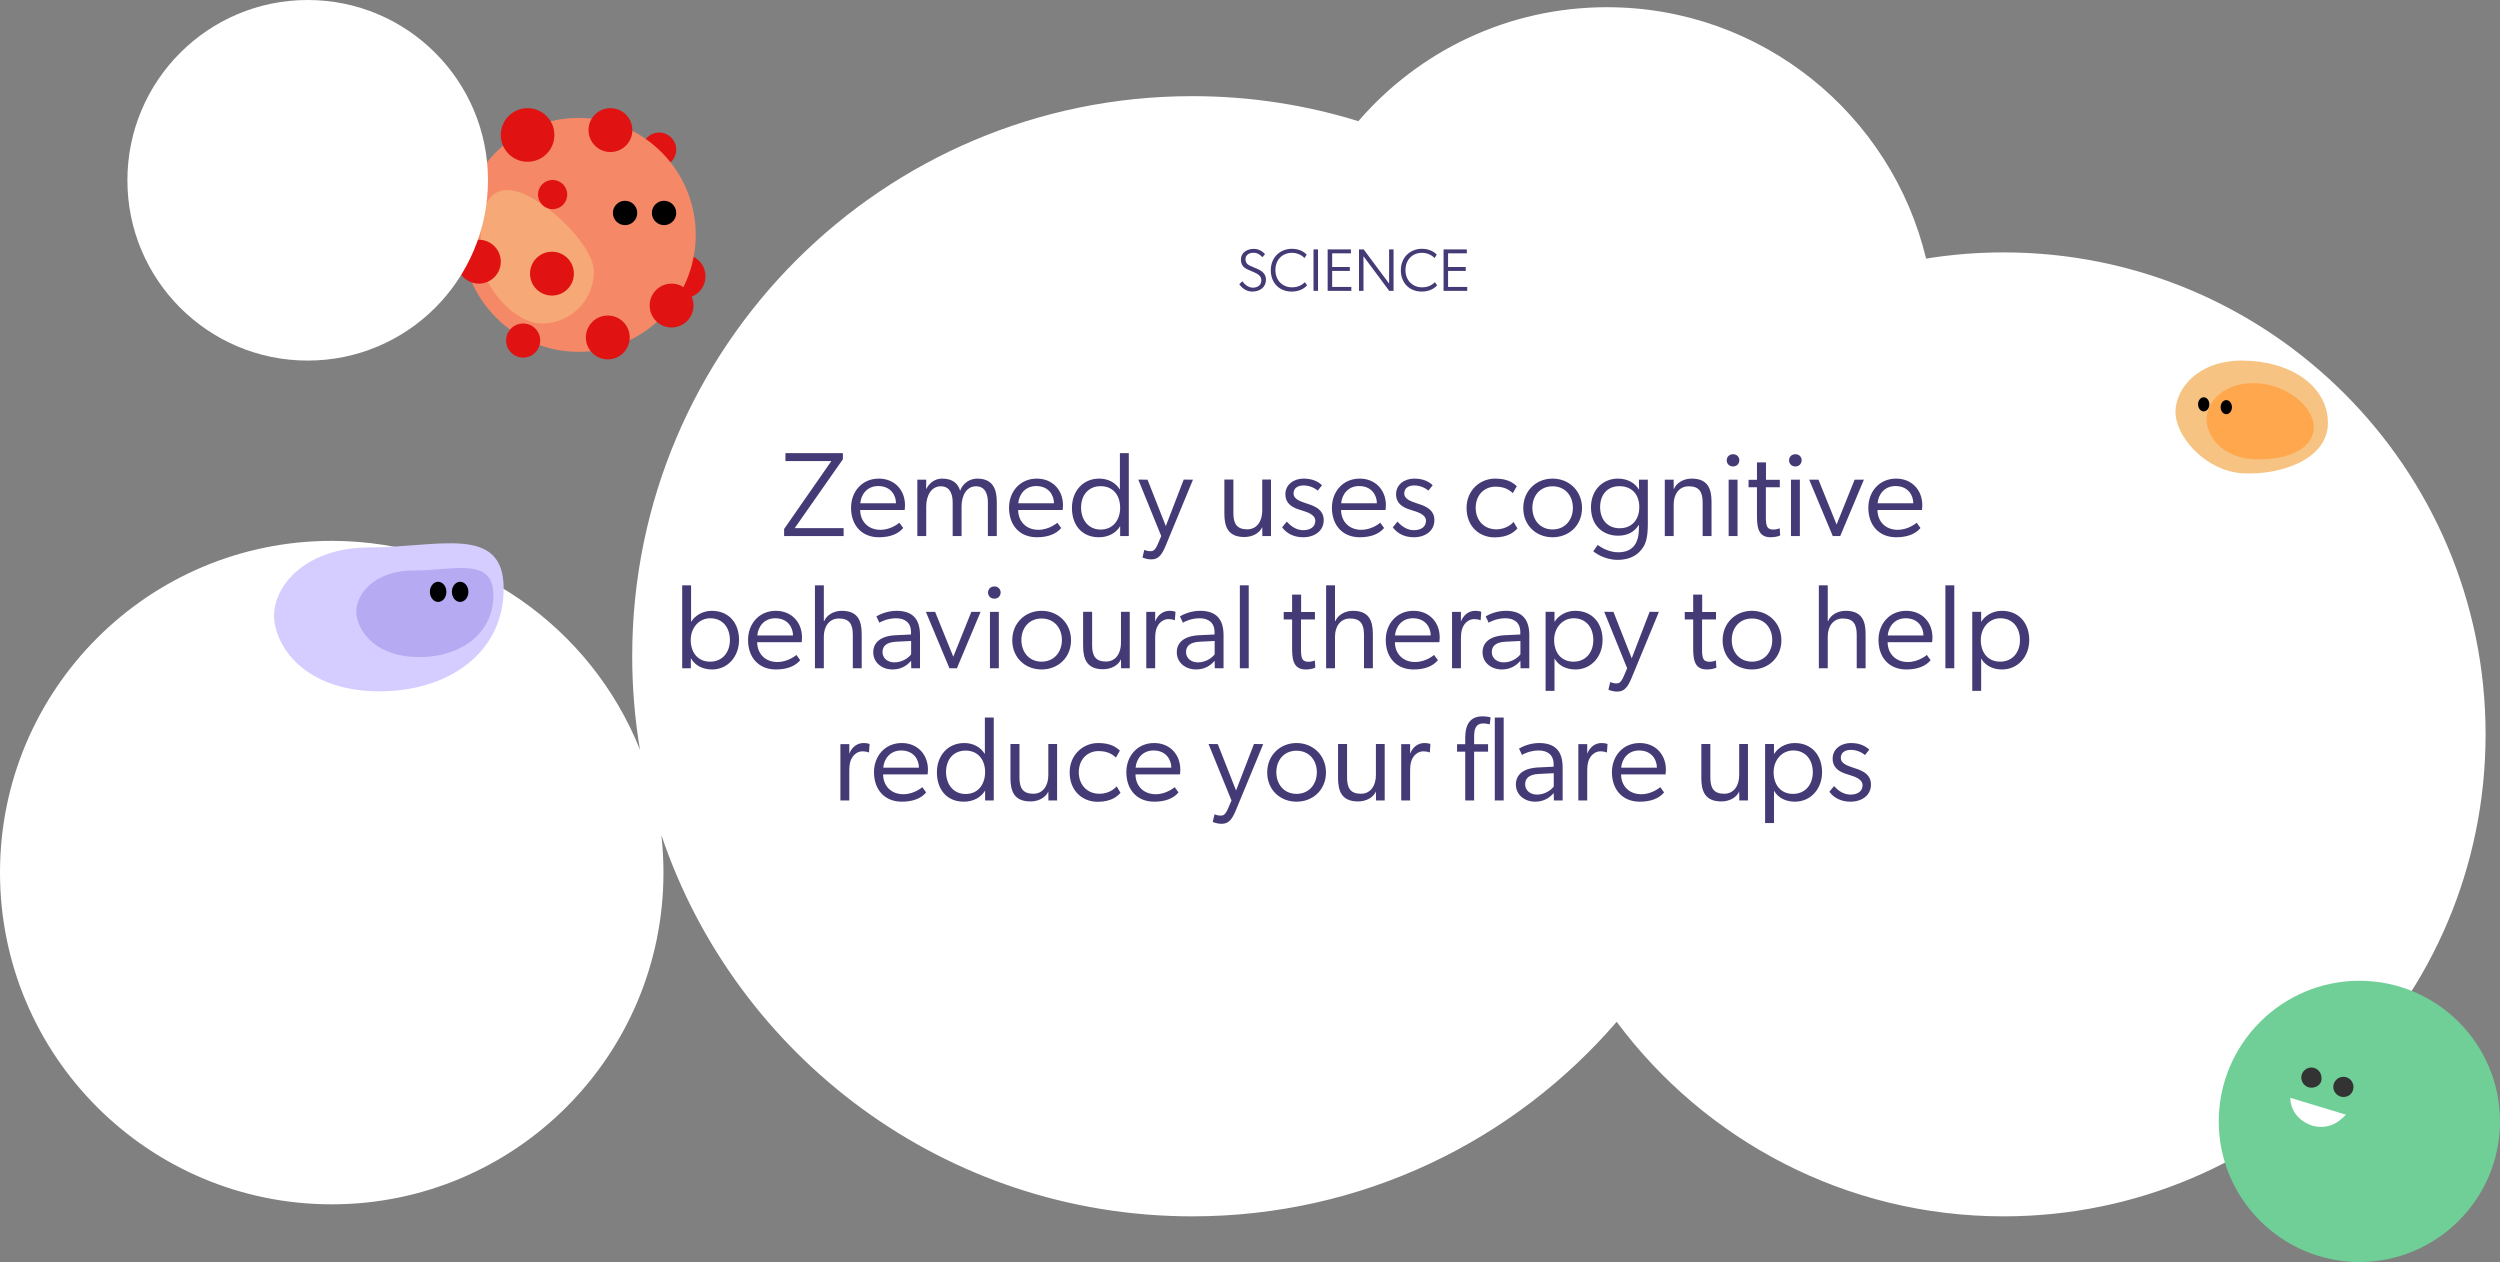 <svg width="1040" height="525" viewBox="0 0 1040 525" fill="none" xmlns="http://www.w3.org/2000/svg">
<rect x="0" y="0" width="1040" height="525" fill="#808080" stroke="none"/>
<circle r="9.123" transform="matrix(-1 0 0 1 284.353 114.943)" fill="#E01212"/>
<circle r="7.096" transform="matrix(-1 0 0 1 274.216 62.232)" fill="#E01212"/>
<circle r="9.123" transform="matrix(-1 0 0 1 193.123 82.506)" fill="#E01212"/>
<circle r="48.656" transform="matrix(-1 0 0 1 240.766 97.71)" fill="#F58967"/>
<circle r="11.15" transform="matrix(-1 0 0 1 219.479 56.15)" fill="#E01212"/>
<path d="M199.903 106.337C199.903 118.246 213.56 134.571 225.469 134.571C237.378 134.571 247.032 124.917 247.032 113.008C247.032 101.099 223.171 79.076 211.262 79.076C199.352 79.076 199.903 94.428 199.903 106.337Z" fill="#F6A976"/>
<circle r="9.123" transform="matrix(-1 0 0 1 252.838 140.377)" fill="#E01212"/>
<circle r="9.123" transform="matrix(-1 0 0 1 279.377 127.108)" fill="#E01212"/>
<circle r="7.096" transform="matrix(-1 0 0 1 217.635 141.667)" fill="#E01212"/>
<circle r="5.068" transform="matrix(-1 0 0 1 276.243 88.588)" fill="black"/>
<circle r="5.068" transform="matrix(-1 0 0 1 260.025 88.588)" fill="black"/>
<circle r="9.123" transform="matrix(-1 0 0 1 229.614 113.837)" fill="#E01212"/>
<circle r="9.123" transform="matrix(-1 0 0 1 199.205 108.861)" fill="#E01212"/>
<circle r="9.123" transform="matrix(-1 0 0 1 253.943 54.123)" fill="#E01212"/>
<circle r="6.082" transform="matrix(-1 0 0 1 229.893 80.939)" fill="#E01212"/>
<circle cx="128" cy="75" r="75" transform="rotate(-180 128 75)" fill="white"/>
<path fill-rule="evenodd" clip-rule="evenodd" d="M801.248 107.58C786.875 47.591 732.895 3 668.5 3C627.159 3 590.11 21.378 565.079 50.41C543.252 43.644 520.051 40 496 40C367.318 40 263 144.318 263 273C263 286.258 264.107 299.258 266.235 311.912C245.929 260.987 196.167 225 138 225C61.785 225 0 286.785 0 363C0 439.215 61.785 501 138 501C214.215 501 276 439.215 276 363C276 357.721 275.704 352.512 275.127 347.387C306.168 439.593 393.329 506 496 506C566.569 506 629.811 474.628 672.539 425.069C709.083 474.184 767.576 506 833.5 506C944.233 506 1034 416.233 1034 305.5C1034 194.767 944.233 105 833.5 105C822.521 105 811.748 105.882 801.248 107.58Z" fill="white"/>
<path d="M326.194 223H350.944V219.7H330.594L350.644 191.05V188.5H326.744V191.8H345.844L326.194 220.05V223ZM375.735 219.65L374.135 217.45C374.135 217.45 370.835 220.4 366.235 220.4C361.235 220.4 357.885 217 357.835 212.15H376.335C376.335 212.15 376.485 211.05 376.485 210.2C376.485 203.75 372.035 199.1 365.585 199.1C358.585 199.1 354.035 204.55 354.035 211.2C354.035 218.75 358.685 223.5 365.585 223.5C370.185 223.5 373.585 222.2 375.735 219.65ZM372.735 209.35H357.885C358.185 205.7 360.735 202.15 365.435 202.2C370.585 202.25 372.735 206.05 372.735 209.35ZM399.412 204.15C398.562 201.25 396.462 199.1 391.862 199.1C389.012 199.1 386.562 200.9 385.412 203.3H385.262L385.312 199.55H381.612V223H385.312V210.65C385.312 206.05 387.512 202.3 391.362 202.3C395.562 202.3 396.312 206.2 396.312 209.05V223H400.012V210.65C400.012 206.05 402.162 202.3 406.012 202.3C410.212 202.3 410.962 206.2 410.962 209.05V223H414.662V208.85C414.662 203.95 413.362 199.1 406.512 199.1C403.212 199.1 400.412 201.25 399.412 204.15ZM441.457 219.65L439.857 217.45C439.857 217.45 436.557 220.4 431.957 220.4C426.957 220.4 423.607 217 423.557 212.15H442.057C442.057 212.15 442.207 211.05 442.207 210.2C442.207 203.75 437.757 199.1 431.307 199.1C424.307 199.1 419.757 204.55 419.757 211.2C419.757 218.75 424.407 223.5 431.307 223.5C435.907 223.5 439.307 222.2 441.457 219.65ZM438.457 209.35H423.607C423.907 205.7 426.457 202.15 431.157 202.2C436.307 202.25 438.457 206.05 438.457 209.35ZM465.979 223H469.579V188.5H465.879V203.55H465.779C464.079 200.75 460.929 199.1 457.329 199.1C450.429 199.1 445.929 204.35 445.929 211.3C445.929 218.35 449.979 223.5 457.129 223.5C461.079 223.5 464.229 221.75 465.929 218.95H465.979V223ZM457.879 220.3C452.729 220.3 449.729 216.2 449.729 211.15C449.729 206.05 452.729 202.25 457.879 202.25C463.079 202.25 465.979 206.1 465.979 211.2C465.979 216.25 463.079 220.3 457.879 220.3ZM483.076 223L481.776 226.05C480.426 229.25 479.576 229.3 478.376 229.3C477.326 229.3 476.026 228.75 476.026 228.75L475.276 231.9C475.276 231.9 476.826 232.7 478.926 232.7C481.426 232.7 483.026 231.55 484.826 227.25L496.276 199.55L492.426 199.5L484.976 218.85L477.376 199.55L473.526 199.5L483.076 223ZM525.088 199.5V212.5C525.088 216.6 523.038 220.2 518.838 220.2C514.488 220.2 513.088 217.8 513.088 213.45V199.5H509.338V213.7C509.338 219.3 510.988 223.4 517.688 223.4C521.038 223.4 524.038 221.75 525.088 219.25L525.138 223H528.738V199.5H525.088ZM535.316 217L533.366 219.35C535.116 221.85 538.216 223.5 542.066 223.5C546.916 223.5 550.666 220.85 550.666 216.35C550.666 211.3 545.466 210.1 543.116 209.3C540.516 208.45 538.116 207.45 538.116 205.3C538.116 203.1 539.816 201.95 542.266 201.95C544.366 201.95 546.516 202.7 548.166 204.1L549.966 201.85C548.316 200.35 546.066 199.1 542.266 199.1C538.466 199.1 534.716 201.35 534.716 205.65C534.716 210.6 539.716 211.75 541.416 212.3C543.216 212.9 547.166 213.85 547.166 216.65C547.166 219.45 544.716 220.55 542.166 220.55C539.916 220.55 537.566 219.55 535.316 217ZM575.783 219.65L574.183 217.45C574.183 217.45 570.883 220.4 566.283 220.4C561.283 220.4 557.933 217 557.883 212.15H576.383C576.383 212.15 576.533 211.05 576.533 210.2C576.533 203.75 572.083 199.1 565.633 199.1C558.633 199.1 554.083 204.55 554.083 211.2C554.083 218.75 558.733 223.5 565.633 223.5C570.233 223.5 573.633 222.2 575.783 219.65ZM572.783 209.35H557.933C558.233 205.7 560.783 202.15 565.483 202.2C570.633 202.25 572.783 206.05 572.783 209.35ZM581.361 217L579.411 219.35C581.161 221.85 584.261 223.5 588.111 223.5C592.961 223.5 596.711 220.85 596.711 216.35C596.711 211.3 591.511 210.1 589.161 209.3C586.561 208.45 584.161 207.45 584.161 205.3C584.161 203.1 585.861 201.95 588.311 201.95C590.411 201.95 592.561 202.7 594.211 204.1L596.011 201.85C594.361 200.35 592.111 199.1 588.311 199.1C584.511 199.1 580.761 201.35 580.761 205.65C580.761 210.6 585.761 211.75 587.461 212.3C589.261 212.9 593.211 213.85 593.211 216.65C593.211 219.45 590.761 220.55 588.211 220.55C585.961 220.55 583.611 219.55 581.361 217ZM631.239 219.8L629.639 217.1C629.639 217.1 627.289 220.2 622.439 220.2C617.489 220.2 613.889 216.6 613.889 211.25C613.889 205.85 617.539 202.45 622.089 202.45C625.739 202.45 627.789 203.7 629.339 205.15L630.989 202.25C629.389 200.8 627.139 199.1 621.939 199.1C615.739 199.1 610.089 203.9 610.089 211.3C610.089 219.05 615.439 223.55 621.739 223.55C627.639 223.55 630.139 221.05 631.239 219.8ZM645.873 223.5C652.723 223.5 658.123 218.55 658.123 211.35C658.123 204.2 652.723 199.1 645.873 199.1C639.023 199.1 633.673 204.2 633.673 211.35C633.673 218.55 639.023 223.5 645.873 223.5ZM645.873 220.25C640.673 220.25 637.473 216.25 637.473 211.25C637.473 206.2 640.673 202.3 645.873 202.3C651.073 202.3 654.323 206.2 654.323 211.25C654.323 216.25 651.073 220.25 645.873 220.25ZM681.797 218.4V219.7C681.797 225.55 679.597 229.75 673.147 229.75C669.497 229.75 666.197 227.9 664.647 226.7L662.797 229.35C663.147 229.6 667.047 232.9 672.947 232.9C678.897 232.9 681.747 230.2 683.247 228.1C684.747 226.05 685.497 223.25 685.497 218V199.55H681.797L681.847 203.6H681.747C680.297 201.15 677.347 199.1 673.047 199.1C666.947 199.1 661.847 203.65 661.847 211C661.847 218.8 666.947 222.85 673.147 222.85C677.147 222.85 679.997 221.2 681.697 218.4H681.797ZM673.797 219.75C668.497 219.75 665.647 215.85 665.647 210.95C665.647 206.1 668.397 202.25 673.697 202.25C678.747 202.25 681.947 205.6 681.947 210.95C681.947 215.85 679.147 219.75 673.797 219.75ZM703.7 199.1C700.35 199.1 697.45 200.85 696.4 203.35H696.25V199.55H692.55V223H696.25V209.8C696.25 205.75 698.35 202.3 702.55 202.3C706.9 202.3 708.3 204.7 708.3 209.05V223H712V208.8C712 203.2 710.4 199.1 703.7 199.1ZM723.568 191.5C723.568 190.05 722.468 188.95 720.968 188.95C719.418 188.95 718.318 190.05 718.318 191.5C718.318 192.95 719.418 194.05 720.968 194.05C722.468 194.05 723.518 192.95 723.568 191.5ZM719.118 223H722.818V199.55H719.118V223ZM740.55 222.75L740.35 219.75C740.35 219.75 739.2 220.3 737.75 220.3C736.65 220.3 735.75 220 735.35 219.4C734.6 218.3 734.6 216.65 734.6 214.75V202.7H740.4V199.6H734.65V192.35H730.9V199.6H727.4V202.7H730.9V214C730.9 218.25 730.9 223.5 736.5 223.5C738.1 223.5 739.45 223.25 740.55 222.75ZM749.496 191.5C749.496 190.05 748.396 188.95 746.896 188.95C745.346 188.95 744.246 190.05 744.246 191.5C744.246 192.95 745.346 194.05 746.896 194.05C748.396 194.05 749.446 192.95 749.496 191.5ZM745.046 223H748.746V199.55H745.046V223ZM762.428 223H765.528L775.378 199.55H771.528L764.028 218.2L756.478 199.55H752.628L762.428 223ZM798.928 219.65L797.328 217.45C797.328 217.45 794.028 220.4 789.428 220.4C784.428 220.4 781.078 217 781.028 212.15H799.528C799.528 212.15 799.678 211.05 799.678 210.2C799.678 203.75 795.228 199.1 788.778 199.1C781.778 199.1 777.228 204.55 777.228 211.2C777.228 218.75 781.878 223.5 788.778 223.5C793.378 223.5 796.778 222.2 798.928 219.65ZM795.928 209.35H781.078C781.378 205.7 783.928 202.15 788.628 202.2C793.778 202.25 795.928 206.05 795.928 209.35ZM283.791 278H287.391V273.95H287.491C289.291 277.1 292.741 278.5 296.191 278.5C302.741 278.5 307.441 273.15 307.441 266.2C307.441 259.25 303.291 254.1 296.091 254.1C291.941 254.1 288.841 256.45 287.541 258.65H287.491V243.5H283.791V278ZM295.391 275.25C290.191 275.25 287.341 271.3 287.341 266.25C287.341 261.15 290.791 257.2 295.491 257.2C300.691 257.2 303.641 261.15 303.641 266.25C303.641 271.3 300.591 275.25 295.391 275.25ZM332.888 274.65L331.288 272.45C331.288 272.45 327.988 275.4 323.388 275.4C318.388 275.4 315.038 272 314.988 267.15H333.488C333.488 267.15 333.638 266.05 333.638 265.2C333.638 258.75 329.188 254.1 322.738 254.1C315.738 254.1 311.188 259.55 311.188 266.2C311.188 273.75 315.838 278.5 322.738 278.5C327.338 278.5 330.738 277.2 332.888 274.65ZM329.888 264.35H315.038C315.338 260.7 317.888 257.15 322.588 257.2C327.738 257.25 329.888 261.05 329.888 264.35ZM350.166 254.1C346.816 254.1 343.916 255.85 342.866 258.35H342.716V243.5H339.016V278H342.716V264.8C342.716 260.75 344.816 257.3 349.016 257.3C353.366 257.3 354.766 259.7 354.766 264.05V278H358.466V263.8C358.466 258.2 356.866 254.1 350.166 254.1ZM379.075 278H382.725V264.25C382.725 257.65 379.775 254.1 372.925 254.1C369.225 254.1 366.125 255.5 364.575 256.4L365.825 259.05C366.475 258.6 369.275 257.2 372.775 257.2C376.325 257.2 378.975 258.95 378.975 262.9V263.95L372.625 264.25C366.225 264.55 363.275 267.35 363.275 271.35C363.275 275.65 366.875 278.5 371.325 278.5C375.775 278.5 378.125 275.9 379.025 274.9L379.075 278ZM379.025 266.65V272.2C377.925 273.7 375.275 275.55 372.075 275.55C369.075 275.55 367.125 273.65 367.125 271.3C367.125 268.9 368.575 267.15 372.925 266.95L379.025 266.65ZM394.971 278H398.071L407.921 254.55H404.071L396.571 273.2L389.021 254.55H385.171L394.971 278ZM416.268 246.5C416.268 245.05 415.168 243.95 413.668 243.95C412.118 243.95 411.018 245.05 411.018 246.5C411.018 247.95 412.118 249.05 413.668 249.05C415.168 249.05 416.218 247.95 416.268 246.5ZM411.818 278H415.518V254.55H411.818V278ZM433.3 278.5C440.15 278.5 445.55 273.55 445.55 266.35C445.55 259.2 440.15 254.1 433.3 254.1C426.45 254.1 421.1 259.2 421.1 266.35C421.1 273.55 426.45 278.5 433.3 278.5ZM433.3 275.25C428.1 275.25 424.9 271.25 424.9 266.25C424.9 261.2 428.1 257.3 433.3 257.3C438.5 257.3 441.75 261.2 441.75 266.25C441.75 271.25 438.5 275.25 433.3 275.25ZM466.324 254.5V267.5C466.324 271.6 464.274 275.2 460.074 275.2C455.724 275.2 454.324 272.8 454.324 268.45V254.5H450.574V268.7C450.574 274.3 452.224 278.4 458.924 278.4C462.274 278.4 465.274 276.75 466.324 274.25L466.374 278H469.974V254.5H466.324ZM476.852 278H480.552V265.85C480.552 262.3 481.152 260.95 482.102 259.6C482.502 259.05 483.902 257.55 486.052 257.55C486.752 257.55 487.802 257.65 488.602 258C488.652 258 488.752 258 488.752 258L489.002 254.5C489.002 254.5 488.052 254.1 486.502 254.1C483.902 254.1 481.652 255.7 480.552 258.55V254.55H476.852V278ZM505.344 278H508.994V264.25C508.994 257.65 506.044 254.1 499.194 254.1C495.494 254.1 492.394 255.5 490.844 256.4L492.094 259.05C492.744 258.6 495.544 257.2 499.044 257.2C502.594 257.2 505.244 258.95 505.244 262.9V263.95L498.894 264.25C492.494 264.55 489.544 267.35 489.544 271.35C489.544 275.65 493.144 278.5 497.594 278.5C502.044 278.5 504.394 275.9 505.294 274.9L505.344 278ZM505.294 266.65V272.2C504.194 273.7 501.544 275.55 498.344 275.55C495.344 275.55 493.394 273.65 493.394 271.3C493.394 268.9 494.844 267.15 499.194 266.95L505.294 266.65ZM515.773 278H519.473V243.5H515.773V278ZM547.166 277.75L546.966 274.75C546.966 274.75 545.816 275.3 544.366 275.3C543.266 275.3 542.366 275 541.966 274.4C541.216 273.3 541.216 271.65 541.216 269.75V257.7H547.016V254.6H541.266V247.35H537.516V254.6H534.016V257.7H537.516V269C537.516 273.25 537.516 278.5 543.116 278.5C544.716 278.5 546.066 278.25 547.166 277.75ZM562.812 254.1C559.462 254.1 556.562 255.85 555.512 258.35H555.362V243.5H551.662V278H555.362V264.8C555.362 260.75 557.462 257.3 561.662 257.3C566.012 257.3 567.412 259.7 567.412 264.05V278H571.112V263.8C571.112 258.2 569.512 254.1 562.812 254.1ZM598.171 274.65L596.571 272.45C596.571 272.45 593.271 275.4 588.671 275.4C583.671 275.4 580.321 272 580.271 267.15H598.771C598.771 267.15 598.921 266.05 598.921 265.2C598.921 258.75 594.471 254.1 588.021 254.1C581.021 254.1 576.471 259.55 576.471 266.2C576.471 273.75 581.121 278.5 588.021 278.5C592.621 278.5 596.021 277.2 598.171 274.65ZM595.171 264.35H580.321C580.621 260.7 583.171 257.15 587.871 257.2C593.021 257.25 595.171 261.05 595.171 264.35ZM604.049 278H607.749V265.85C607.749 262.3 608.349 260.95 609.299 259.6C609.699 259.05 611.099 257.55 613.249 257.55C613.949 257.55 614.999 257.65 615.799 258C615.849 258 615.949 258 615.949 258L616.199 254.5C616.199 254.5 615.249 254.1 613.699 254.1C611.099 254.1 608.849 255.7 607.749 258.55V254.55H604.049V278ZM632.541 278H636.191V264.25C636.191 257.65 633.241 254.1 626.391 254.1C622.691 254.1 619.591 255.5 618.041 256.4L619.291 259.05C619.941 258.6 622.741 257.2 626.241 257.2C629.791 257.2 632.441 258.95 632.441 262.9V263.95L626.091 264.25C619.691 264.55 616.741 267.35 616.741 271.35C616.741 275.65 620.341 278.5 624.791 278.5C629.241 278.5 631.591 275.9 632.491 274.9L632.541 278ZM632.491 266.65V272.2C631.391 273.7 628.741 275.55 625.541 275.55C622.541 275.55 620.591 273.65 620.591 271.3C620.591 268.9 622.041 267.15 626.391 266.95L632.491 266.65ZM642.971 287.4H646.671V273.95L646.721 274C648.521 277.15 651.921 278.5 655.371 278.5C661.921 278.5 666.671 273.2 666.671 266.25C666.671 259.3 662.471 254.1 655.271 254.1C651.121 254.1 648.021 256.45 646.721 258.65H646.671V254.5H642.971V287.4ZM654.571 275.25C649.321 275.25 646.521 271.3 646.521 266.25C646.521 261.15 649.971 257.2 654.671 257.2C659.871 257.2 662.821 261.15 662.821 266.25C662.821 271.3 659.771 275.25 654.571 275.25ZM676.899 278L675.599 281.05C674.249 284.25 673.399 284.3 672.199 284.3C671.149 284.3 669.849 283.75 669.849 283.75L669.099 286.9C669.099 286.9 670.649 287.7 672.749 287.7C675.249 287.7 676.849 286.55 678.649 282.25L690.099 254.55L686.249 254.5L678.799 273.85L671.199 254.55L667.349 254.5L676.899 278ZM714.012 277.75L713.812 274.75C713.812 274.75 712.662 275.3 711.212 275.3C710.112 275.3 709.212 275 708.812 274.4C708.062 273.3 708.062 271.65 708.062 269.75V257.7H713.862V254.6H708.112V247.35H704.362V254.6H700.862V257.7H704.362V269C704.362 273.25 704.362 278.5 709.962 278.5C711.562 278.5 712.912 278.25 714.012 277.75ZM728.808 278.5C735.658 278.5 741.058 273.55 741.058 266.35C741.058 259.2 735.658 254.1 728.808 254.1C721.958 254.1 716.608 259.2 716.608 266.35C716.608 273.55 721.958 278.5 728.808 278.5ZM728.808 275.25C723.608 275.25 720.408 271.25 720.408 266.25C720.408 261.2 723.608 257.3 728.808 257.3C734.008 257.3 737.258 261.2 737.258 266.25C737.258 271.25 734.008 275.25 728.808 275.25ZM767.793 254.1C764.443 254.1 761.543 255.85 760.493 258.35H760.343V243.5H756.643V278H760.343V264.8C760.343 260.75 762.443 257.3 766.643 257.3C770.993 257.3 772.393 259.7 772.393 264.05V278H776.093V263.8C776.093 258.2 774.493 254.1 767.793 254.1ZM803.152 274.65L801.552 272.45C801.552 272.45 798.252 275.4 793.652 275.4C788.652 275.4 785.302 272 785.252 267.15H803.752C803.752 267.15 803.902 266.05 803.902 265.2C803.902 258.75 799.452 254.1 793.002 254.1C786.002 254.1 781.452 259.55 781.452 266.2C781.452 273.75 786.102 278.5 793.002 278.5C797.602 278.5 801.002 277.2 803.152 274.65ZM800.152 264.35H785.302C785.602 260.7 788.152 257.15 792.852 257.2C798.002 257.25 800.152 261.05 800.152 264.35ZM809.279 278H812.979V243.5H809.279V278ZM820.461 287.4H824.161V273.95L824.211 274C826.011 277.15 829.411 278.5 832.861 278.5C839.411 278.5 844.161 273.2 844.161 266.25C844.161 259.3 839.961 254.1 832.761 254.1C828.611 254.1 825.511 256.45 824.211 258.65H824.161V254.5H820.461V287.4ZM832.061 275.25C826.811 275.25 824.011 271.3 824.011 266.25C824.011 261.15 827.461 257.2 832.161 257.2C837.361 257.2 840.311 261.15 840.311 266.25C840.311 271.3 837.261 275.25 832.061 275.25ZM349.605 333H353.305V320.85C353.305 317.3 353.905 315.95 354.855 314.6C355.255 314.05 356.655 312.55 358.805 312.55C359.505 312.55 360.555 312.65 361.355 313C361.405 313 361.505 313 361.505 313L361.755 309.5C361.755 309.5 360.805 309.1 359.255 309.1C356.655 309.1 354.405 310.7 353.305 313.55V309.55H349.605V333ZM385.28 329.65L383.68 327.45C383.68 327.45 380.38 330.4 375.78 330.4C370.78 330.4 367.43 327 367.38 322.15H385.88C385.88 322.15 386.03 321.05 386.03 320.2C386.03 313.75 381.58 309.1 375.13 309.1C368.13 309.1 363.58 314.55 363.58 321.2C363.58 328.75 368.23 333.5 375.13 333.5C379.73 333.5 383.13 332.2 385.28 329.65ZM382.28 319.35H367.43C367.73 315.7 370.28 312.15 374.98 312.2C380.13 312.25 382.28 316.05 382.28 319.35ZM409.802 333H413.402V298.5H409.702V313.55H409.602C407.902 310.75 404.752 309.1 401.152 309.1C394.252 309.1 389.752 314.35 389.752 321.3C389.752 328.35 393.802 333.5 400.952 333.5C404.902 333.5 408.052 331.75 409.752 328.95H409.802V333ZM401.702 330.3C396.552 330.3 393.552 326.2 393.552 321.15C393.552 316.05 396.552 312.25 401.702 312.25C406.902 312.25 409.802 316.1 409.802 321.2C409.802 326.25 406.902 330.3 401.702 330.3ZM436.099 309.5V322.5C436.099 326.6 434.049 330.2 429.849 330.2C425.499 330.2 424.099 327.8 424.099 323.45V309.5H420.349V323.7C420.349 329.3 421.999 333.4 428.699 333.4C432.049 333.4 435.049 331.75 436.099 329.25L436.149 333H439.749V309.5H436.099ZM466.127 329.8L464.527 327.1C464.527 327.1 462.177 330.2 457.327 330.2C452.377 330.2 448.777 326.6 448.777 321.25C448.777 315.85 452.427 312.45 456.977 312.45C460.627 312.45 462.677 313.7 464.227 315.15L465.877 312.25C464.277 310.8 462.027 309.1 456.827 309.1C450.627 309.1 444.977 313.9 444.977 321.3C444.977 329.05 450.327 333.55 456.627 333.55C462.527 333.55 465.027 331.05 466.127 329.8ZM490.261 329.65L488.661 327.45C488.661 327.45 485.361 330.4 480.761 330.4C475.761 330.4 472.411 327 472.361 322.15H490.861C490.861 322.15 491.011 321.05 491.011 320.2C491.011 313.75 486.561 309.1 480.111 309.1C473.111 309.1 468.561 314.55 468.561 321.2C468.561 328.75 473.211 333.5 480.111 333.5C484.711 333.5 488.111 332.2 490.261 329.65ZM487.261 319.35H472.411C472.711 315.7 475.261 312.15 479.961 312.2C485.111 312.25 487.261 316.05 487.261 319.35ZM512.3 333L511 336.05C509.65 339.25 508.8 339.3 507.6 339.3C506.55 339.3 505.25 338.75 505.25 338.75L504.5 341.9C504.5 341.9 506.05 342.7 508.15 342.7C510.65 342.7 512.25 341.55 514.05 337.25L525.5 309.55L521.65 309.5L514.2 328.85L506.6 309.55L502.75 309.5L512.3 333ZM539.355 333.5C546.205 333.5 551.605 328.55 551.605 321.35C551.605 314.2 546.205 309.1 539.355 309.1C532.505 309.1 527.155 314.2 527.155 321.35C527.155 328.55 532.505 333.5 539.355 333.5ZM539.355 330.25C534.155 330.25 530.955 326.25 530.955 321.25C530.955 316.2 534.155 312.3 539.355 312.3C544.555 312.3 547.805 316.2 547.805 321.25C547.805 326.25 544.555 330.25 539.355 330.25ZM572.379 309.5V322.5C572.379 326.6 570.329 330.2 566.129 330.2C561.779 330.2 560.379 327.8 560.379 323.45V309.5H556.629V323.7C556.629 329.3 558.279 333.4 564.979 333.4C568.329 333.4 571.329 331.75 572.379 329.25L572.429 333H576.029V309.5H572.379ZM582.906 333H586.606V320.85C586.606 317.3 587.206 315.95 588.156 314.6C588.556 314.05 589.956 312.55 592.106 312.55C592.806 312.55 593.856 312.65 594.656 313C594.706 313 594.806 313 594.806 313L595.056 309.5C595.056 309.5 594.106 309.1 592.556 309.1C589.956 309.1 587.706 310.7 586.606 313.55V309.55H582.906V333ZM609.536 333H613.236V312.7H619.036V309.6H613.236V306.6C613.236 303.6 613.686 300.95 617.136 300.95C618.386 300.95 619.736 301.35 619.736 301.35L620.086 298.45C619.886 298.35 618.586 298 616.636 298C611.186 298 609.536 302 609.536 306.85V309.6H606.136V312.7H609.536V333ZM621.836 333H625.536V298.5H621.836V333ZM646.409 333H650.059V319.25C650.059 312.65 647.109 309.1 640.259 309.1C636.559 309.1 633.459 310.5 631.909 311.4L633.159 314.05C633.809 313.6 636.609 312.2 640.109 312.2C643.659 312.2 646.309 313.95 646.309 317.9V318.95L639.959 319.25C633.559 319.55 630.609 322.35 630.609 326.35C630.609 330.65 634.209 333.5 638.659 333.5C643.109 333.5 645.459 330.9 646.359 329.9L646.409 333ZM646.359 321.65V327.2C645.259 328.7 642.609 330.55 639.409 330.55C636.409 330.55 634.459 328.65 634.459 326.3C634.459 323.9 635.909 322.15 640.259 321.95L646.359 321.65ZM656.588 333H660.288V320.85C660.288 317.3 660.888 315.95 661.838 314.6C662.238 314.05 663.638 312.55 665.788 312.55C666.488 312.55 667.538 312.65 668.338 313C668.388 313 668.488 313 668.488 313L668.738 309.5C668.738 309.5 667.788 309.1 666.238 309.1C663.638 309.1 661.388 310.7 660.288 313.55V309.55H656.588V333ZM692.263 329.65L690.663 327.45C690.663 327.45 687.363 330.4 682.763 330.4C677.763 330.4 674.413 327 674.363 322.15H692.863C692.863 322.15 693.013 321.05 693.013 320.2C693.013 313.75 688.563 309.1 682.113 309.1C675.113 309.1 670.563 314.55 670.563 321.2C670.563 328.75 675.213 333.5 682.113 333.5C686.713 333.5 690.113 332.2 692.263 329.65ZM689.263 319.35H674.413C674.713 315.7 677.263 312.15 681.963 312.2C687.113 312.25 689.263 316.05 689.263 319.35ZM723.502 309.5V322.5C723.502 326.6 721.452 330.2 717.252 330.2C712.902 330.2 711.502 327.8 711.502 323.45V309.5H707.752V323.7C707.752 329.3 709.402 333.4 716.102 333.4C719.452 333.4 722.452 331.75 723.502 329.25L723.552 333H727.152V309.5H723.502ZM734.279 342.4H737.979V328.95L738.029 329C739.829 332.15 743.229 333.5 746.679 333.5C753.229 333.5 757.979 328.2 757.979 321.25C757.979 314.3 753.779 309.1 746.579 309.1C742.429 309.1 739.329 311.45 738.029 313.65H737.979V309.5H734.279V342.4ZM745.879 330.25C740.629 330.25 737.829 326.3 737.829 321.25C737.829 316.15 741.279 312.2 745.979 312.2C751.179 312.2 754.129 316.15 754.129 321.25C754.129 326.3 751.079 330.25 745.879 330.25ZM762.977 327L761.027 329.35C762.777 331.85 765.877 333.5 769.727 333.5C774.577 333.5 778.327 330.85 778.327 326.35C778.327 321.3 773.127 320.1 770.777 319.3C768.177 318.45 765.777 317.45 765.777 315.3C765.777 313.1 767.477 311.95 769.927 311.95C772.027 311.95 774.177 312.7 775.827 314.1L777.627 311.85C775.977 310.35 773.727 309.1 769.927 309.1C766.127 309.1 762.377 311.35 762.377 315.65C762.377 320.6 767.377 321.75 769.077 322.3C770.877 322.9 774.827 323.85 774.827 326.65C774.827 329.45 772.377 330.55 769.827 330.55C767.577 330.55 765.227 329.55 762.977 327Z" fill="#443B76"/>
<path fill-rule="evenodd" clip-rule="evenodd" d="M981.5 525C949.272 525 923 498.728 923 466.5C923 434.272 949.272 408 981.5 408C1013.73 408 1040 434.272 1040 466.5C1040 498.728 1013.73 525 981.5 525Z" fill="#6FCF97"/>
<path fill-rule="evenodd" clip-rule="evenodd" d="M974.842 456.343C972.39 456.343 970.639 454.241 970.639 452.14C970.639 449.688 972.741 447.936 974.842 447.936C977.294 447.936 979.046 450.038 979.046 452.14C979.046 454.592 977.294 456.343 974.842 456.343Z" fill="#333333"/>
<path fill-rule="evenodd" clip-rule="evenodd" d="M961.532 452.487C959.08 452.487 957.328 450.385 957.328 448.284C957.328 445.832 959.43 444.08 961.532 444.08C963.984 444.08 965.736 446.182 965.736 448.284C966.086 450.736 963.984 452.487 961.532 452.487Z" fill="#333333"/>
<path d="M975.893 463.699C972.74 467.202 968.186 470.004 961.881 468.253C955.576 466.151 952.773 461.247 952.773 456.693" fill="white"/>
<path d="M516.815 117L515.54 118.225C516.415 119.55 518.29 121.3 520.915 121.3C524.265 121.3 526.64 119.4 526.64 116.35C526.64 113.875 524.965 112.675 522.865 111.775L520.515 110.775C519.365 110.3 518.115 109.625 518.115 107.825C518.115 106.125 519.565 105.15 521.415 105.15C523.24 105.15 524.39 106.125 525.14 107L526.24 105.75C525.94 105.375 524.39 103.525 521.515 103.525C518.865 103.525 516.215 105.05 516.215 107.95C516.215 110.05 517.19 111.325 519.115 112.15L521.665 113.25C523.265 113.95 524.715 114.825 524.715 116.625C524.715 118.575 523.215 119.675 521.14 119.675C519.29 119.675 517.565 118.15 516.815 117ZM543.748 118.7L542.798 117.375C541.598 118.675 539.798 119.525 537.473 119.525C533.498 119.525 530.573 116.625 530.573 112.35C530.573 108.075 533.423 105.175 537.473 105.175C539.873 105.175 541.873 106.375 542.648 107.375L543.598 105.9C542.498 104.8 540.523 103.5 537.423 103.5C532.498 103.5 528.648 107.1 528.648 112.4C528.648 117.725 532.223 121.3 537.348 121.3C540.548 121.3 542.598 119.975 543.748 118.7ZM546.421 121H548.296V103.75H546.421V121ZM552.305 121H562.155V119.375H554.18V112.7H561.53V111.075H554.18V105.375H561.98V103.75H552.305V121ZM577.917 121H579.717V103.75H577.867V117.975L567.292 103.75H565.342V121H567.217V112.65C567.217 110.25 567.192 107.825 567.192 106.575L577.917 121ZM597.85 118.7L596.9 117.375C595.7 118.675 593.9 119.525 591.575 119.525C587.6 119.525 584.675 116.625 584.675 112.35C584.675 108.075 587.525 105.175 591.575 105.175C593.975 105.175 595.975 106.375 596.75 107.375L597.7 105.9C596.6 104.8 594.625 103.5 591.525 103.5C586.6 103.5 582.75 107.1 582.75 112.4C582.75 117.725 586.325 121.3 591.45 121.3C594.65 121.3 596.7 119.975 597.85 118.7ZM600.522 121H610.372V119.375H602.397V112.7H609.747V111.075H602.397V105.375H610.197V103.75H600.522V121Z" fill="#443B76"/>
<path d="M905.144 173.398C906.574 183.269 918.326 195.904 932.668 196.869C947.618 197.874 968.413 191.604 968.413 175.958C968.413 160.311 952.409 150 932.668 150C912.926 150 903.714 163.527 905.144 173.398Z" fill="#F6C383"/>
<path d="M918.019 175.892C919.025 182.852 925.507 191.1 939.399 191.1C953.292 191.1 962.541 185.983 962.541 177.696C962.541 169.409 951.279 159.394 937.387 159.394C923.495 159.394 917.012 168.932 918.019 175.892Z" fill="#FFA74D"/>
<ellipse rx="2.349" ry="2.936" transform="matrix(-1 0 0 1 926.137 169.376)" fill="black"/>
<ellipse rx="2.349" ry="2.936" transform="matrix(-1 0 0 1 916.743 168.201)" fill="black"/>
<path d="M114.207 258.881C116.265 272.022 129.521 287.596 157.928 287.596C186.335 287.596 209.526 271.721 209.526 244.841C209.526 217.961 182.22 227.732 153.813 227.732C125.406 227.732 112.15 245.74 114.207 258.881Z" fill="#D5CDFF"/>
<path d="M148.341 256.074C149.569 263.982 157.483 273.355 174.443 273.355C191.402 273.355 205.248 263.801 205.248 247.624C205.248 231.447 188.946 237.328 171.986 237.328C155.027 237.328 147.113 248.165 148.341 256.074Z" fill="#B6ABF2"/>
<ellipse rx="3.432" ry="4.195" transform="matrix(-1 0 0 1 191.418 246.213)" fill="black"/>
<ellipse rx="3.432" ry="4.195" transform="matrix(-1 0 0 1 182.265 246.213)" fill="black"/>
</svg>
